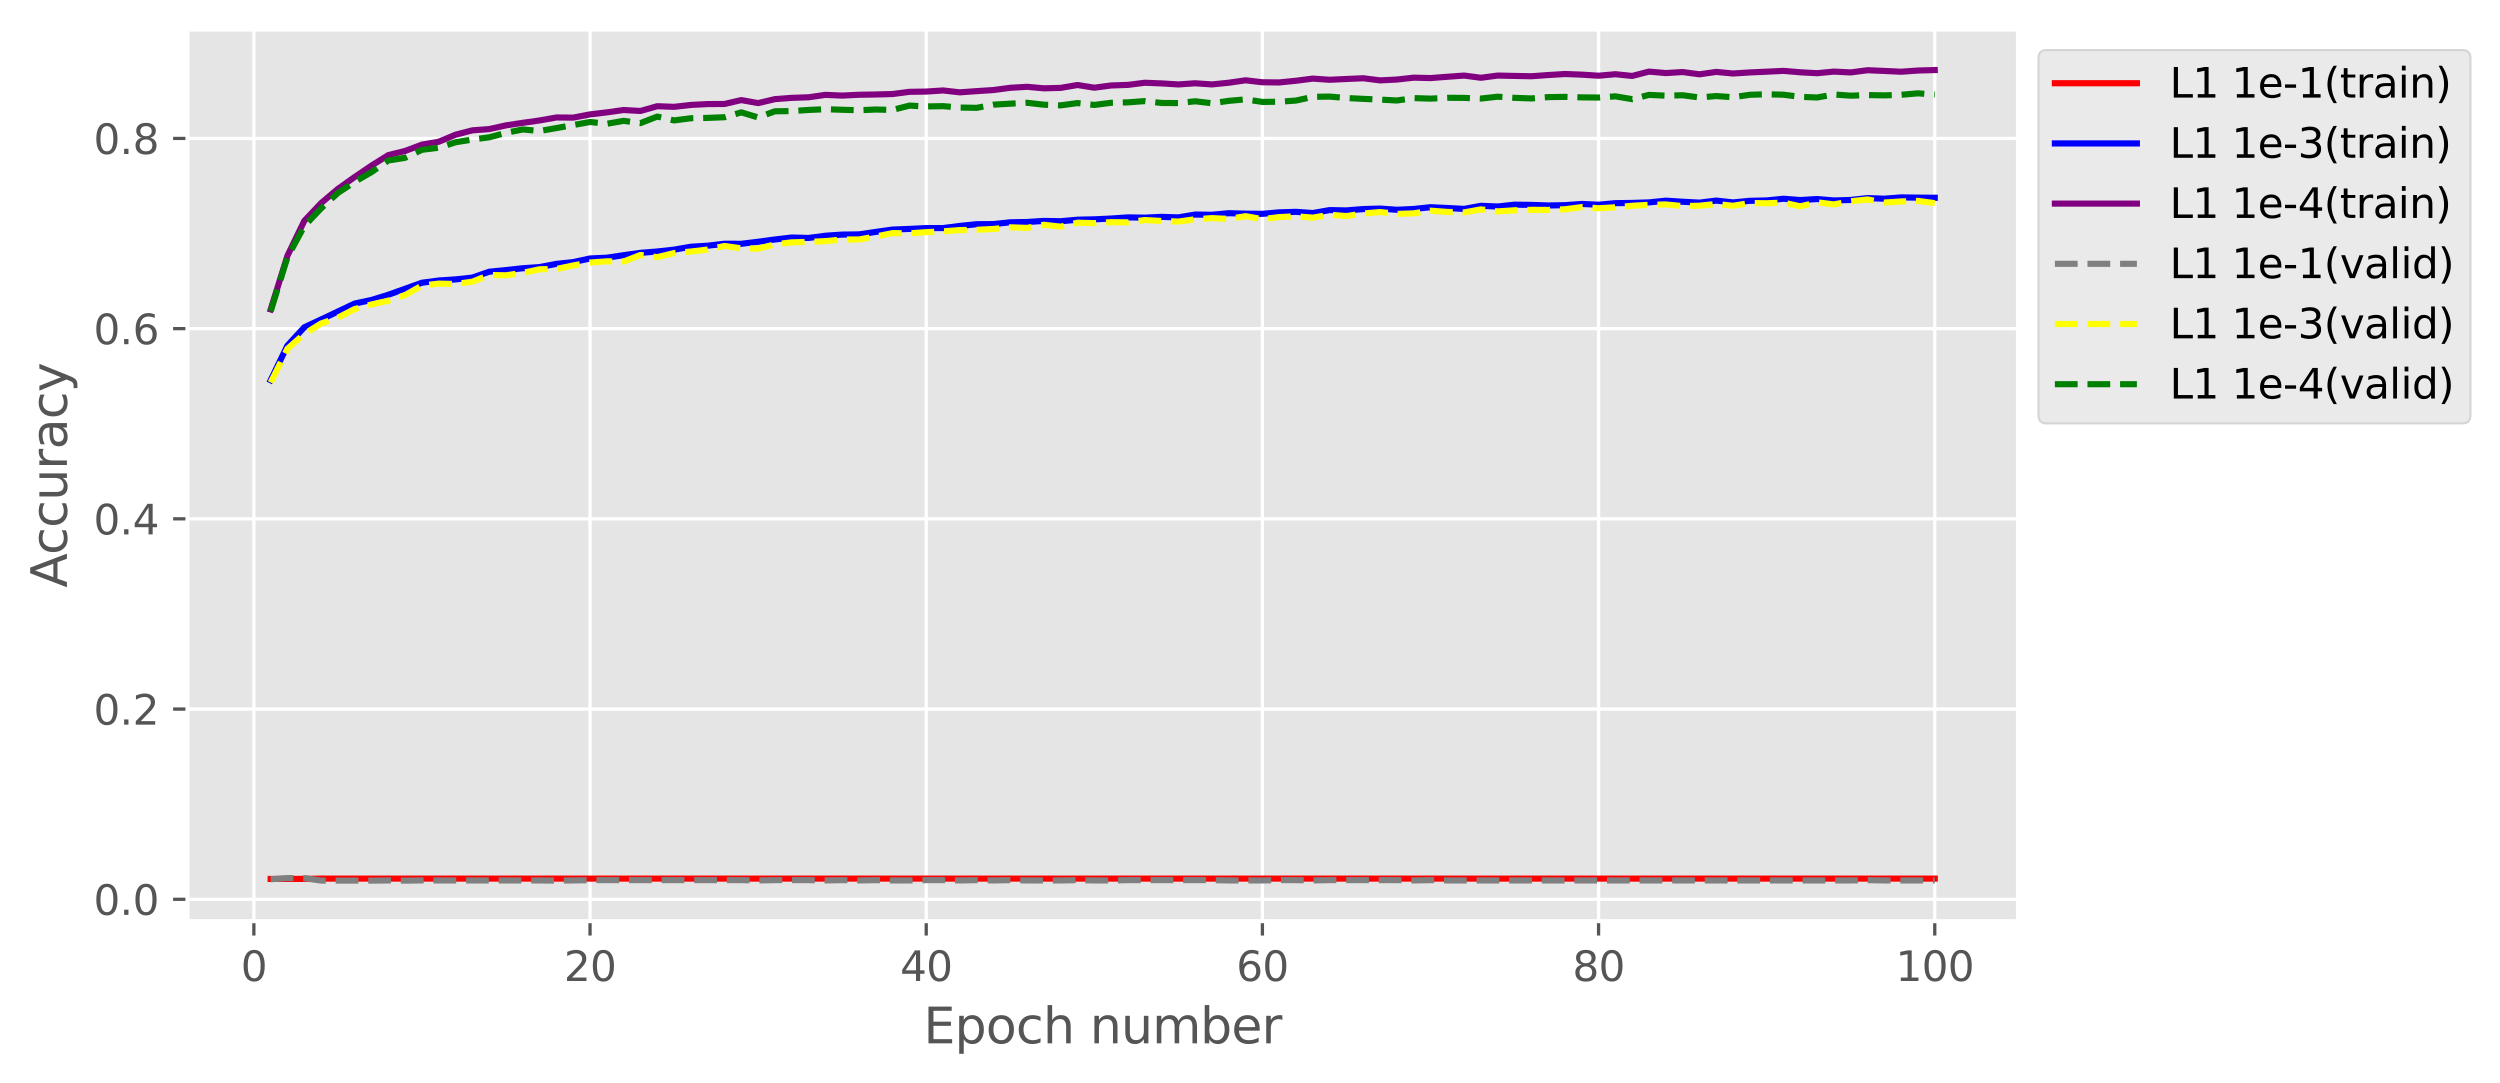 <?xml version="1.0" encoding="utf-8" standalone="no"?>
<!DOCTYPE svg PUBLIC "-//W3C//DTD SVG 1.1//EN"
  "http://www.w3.org/Graphics/SVG/1.1/DTD/svg11.dtd">
<svg height="264.132pt" version="1.1" viewBox="0 0 609.67 264.132" width="609.67pt" xmlns="http://www.w3.org/2000/svg" xmlns:xlink="http://www.w3.org/1999/xlink">
 <defs>
  <style type="text/css">*{stroke-linecap:butt;stroke-linejoin:round;}</style>
 </defs>
 <g id="figure_1">
  <g id="patch_1">
   <path d="M 0 264.132 
L 609.67 264.132 
L 609.67 0 
L 0 0 
z
" style="fill:#ffffff;"/>
  </g>
  <g id="axes_1">
   <g id="patch_2">
    <path d="M 45.717 224.64 
L 492.117 224.64 
L 492.117 7.2 
L 45.717 7.2 
z
" style="fill:#e5e5e5;"/>
   </g>
   <g id="matplotlib.axis_1">
    <g id="xtick_1">
     <g id="line2d_1">
      <path clip-path="url(#pbf5d4f4392)" d="M 61.909 224.64 
L 61.909 7.2 
" style="fill:none;stroke:#ffffff;stroke-linecap:square;stroke-width:0.8;"/>
     </g>
     <g id="line2d_2">
      <defs>
       <path d="M 0 0 
L 0 3.5 
" id="mb54b81a0ea" style="stroke:#555555;stroke-width:0.8;"/>
      </defs>
      <g>
       <use style="fill:#555555;stroke:#555555;stroke-width:0.8;" x="61.909" xlink:href="#mb54b81a0ea" y="224.64"/>
      </g>
     </g>
     <g id="text_1">
      <!-- 0 -->
      <g style="fill:#555555;" transform="translate(58.727 239.238)scale(0.1 -0.1)">
       <defs>
        <path d="M 2034 4250 
Q 1547 4250 1301 3770 
Q 1056 3291 1056 2328 
Q 1056 1369 1301 889 
Q 1547 409 2034 409 
Q 2525 409 2770 889 
Q 3016 1369 3016 2328 
Q 3016 3291 2770 3770 
Q 2525 4250 2034 4250 
z
M 2034 4750 
Q 2819 4750 3233 4129 
Q 3647 3509 3647 2328 
Q 3647 1150 3233 529 
Q 2819 -91 2034 -91 
Q 1250 -91 836 529 
Q 422 1150 422 2328 
Q 422 3509 836 4129 
Q 1250 4750 2034 4750 
z
" id="DejaVuSans-30" transform="scale(0.016)"/>
       </defs>
       <use xlink:href="#DejaVuSans-30"/>
      </g>
     </g>
    </g>
    <g id="xtick_2">
     <g id="line2d_3">
      <path clip-path="url(#pbf5d4f4392)" d="M 143.892 224.64 
L 143.892 7.2 
" style="fill:none;stroke:#ffffff;stroke-linecap:square;stroke-width:0.8;"/>
     </g>
     <g id="line2d_4">
      <g>
       <use style="fill:#555555;stroke:#555555;stroke-width:0.8;" x="143.892" xlink:href="#mb54b81a0ea" y="224.64"/>
      </g>
     </g>
     <g id="text_2">
      <!-- 20 -->
      <g style="fill:#555555;" transform="translate(137.53 239.238)scale(0.1 -0.1)">
       <defs>
        <path d="M 1228 531 
L 3431 531 
L 3431 0 
L 469 0 
L 469 531 
Q 828 903 1448 1529 
Q 2069 2156 2228 2338 
Q 2531 2678 2651 2914 
Q 2772 3150 2772 3378 
Q 2772 3750 2511 3984 
Q 2250 4219 1831 4219 
Q 1534 4219 1204 4116 
Q 875 4013 500 3803 
L 500 4441 
Q 881 4594 1212 4672 
Q 1544 4750 1819 4750 
Q 2544 4750 2975 4387 
Q 3406 4025 3406 3419 
Q 3406 3131 3298 2873 
Q 3191 2616 2906 2266 
Q 2828 2175 2409 1742 
Q 1991 1309 1228 531 
z
" id="DejaVuSans-32" transform="scale(0.016)"/>
       </defs>
       <use xlink:href="#DejaVuSans-32"/>
       <use x="63.623" xlink:href="#DejaVuSans-30"/>
      </g>
     </g>
    </g>
    <g id="xtick_3">
     <g id="line2d_5">
      <path clip-path="url(#pbf5d4f4392)" d="M 225.876 224.64 
L 225.876 7.2 
" style="fill:none;stroke:#ffffff;stroke-linecap:square;stroke-width:0.8;"/>
     </g>
     <g id="line2d_6">
      <g>
       <use style="fill:#555555;stroke:#555555;stroke-width:0.8;" x="225.876" xlink:href="#mb54b81a0ea" y="224.64"/>
      </g>
     </g>
     <g id="text_3">
      <!-- 40 -->
      <g style="fill:#555555;" transform="translate(219.513 239.238)scale(0.1 -0.1)">
       <defs>
        <path d="M 2419 4116 
L 825 1625 
L 2419 1625 
L 2419 4116 
z
M 2253 4666 
L 3047 4666 
L 3047 1625 
L 3713 1625 
L 3713 1100 
L 3047 1100 
L 3047 0 
L 2419 0 
L 2419 1100 
L 313 1100 
L 313 1709 
L 2253 4666 
z
" id="DejaVuSans-34" transform="scale(0.016)"/>
       </defs>
       <use xlink:href="#DejaVuSans-34"/>
       <use x="63.623" xlink:href="#DejaVuSans-30"/>
      </g>
     </g>
    </g>
    <g id="xtick_4">
     <g id="line2d_7">
      <path clip-path="url(#pbf5d4f4392)" d="M 307.859 224.64 
L 307.859 7.2 
" style="fill:none;stroke:#ffffff;stroke-linecap:square;stroke-width:0.8;"/>
     </g>
     <g id="line2d_8">
      <g>
       <use style="fill:#555555;stroke:#555555;stroke-width:0.8;" x="307.859" xlink:href="#mb54b81a0ea" y="224.64"/>
      </g>
     </g>
     <g id="text_4">
      <!-- 60 -->
      <g style="fill:#555555;" transform="translate(301.497 239.238)scale(0.1 -0.1)">
       <defs>
        <path d="M 2113 2584 
Q 1688 2584 1439 2293 
Q 1191 2003 1191 1497 
Q 1191 994 1439 701 
Q 1688 409 2113 409 
Q 2538 409 2786 701 
Q 3034 994 3034 1497 
Q 3034 2003 2786 2293 
Q 2538 2584 2113 2584 
z
M 3366 4563 
L 3366 3988 
Q 3128 4100 2886 4159 
Q 2644 4219 2406 4219 
Q 1781 4219 1451 3797 
Q 1122 3375 1075 2522 
Q 1259 2794 1537 2939 
Q 1816 3084 2150 3084 
Q 2853 3084 3261 2657 
Q 3669 2231 3669 1497 
Q 3669 778 3244 343 
Q 2819 -91 2113 -91 
Q 1303 -91 875 529 
Q 447 1150 447 2328 
Q 447 3434 972 4092 
Q 1497 4750 2381 4750 
Q 2619 4750 2861 4703 
Q 3103 4656 3366 4563 
z
" id="DejaVuSans-36" transform="scale(0.016)"/>
       </defs>
       <use xlink:href="#DejaVuSans-36"/>
       <use x="63.623" xlink:href="#DejaVuSans-30"/>
      </g>
     </g>
    </g>
    <g id="xtick_5">
     <g id="line2d_9">
      <path clip-path="url(#pbf5d4f4392)" d="M 389.842 224.64 
L 389.842 7.2 
" style="fill:none;stroke:#ffffff;stroke-linecap:square;stroke-width:0.8;"/>
     </g>
     <g id="line2d_10">
      <g>
       <use style="fill:#555555;stroke:#555555;stroke-width:0.8;" x="389.842" xlink:href="#mb54b81a0ea" y="224.64"/>
      </g>
     </g>
     <g id="text_5">
      <!-- 80 -->
      <g style="fill:#555555;" transform="translate(383.48 239.238)scale(0.1 -0.1)">
       <defs>
        <path d="M 2034 2216 
Q 1584 2216 1326 1975 
Q 1069 1734 1069 1313 
Q 1069 891 1326 650 
Q 1584 409 2034 409 
Q 2484 409 2743 651 
Q 3003 894 3003 1313 
Q 3003 1734 2745 1975 
Q 2488 2216 2034 2216 
z
M 1403 2484 
Q 997 2584 770 2862 
Q 544 3141 544 3541 
Q 544 4100 942 4425 
Q 1341 4750 2034 4750 
Q 2731 4750 3128 4425 
Q 3525 4100 3525 3541 
Q 3525 3141 3298 2862 
Q 3072 2584 2669 2484 
Q 3125 2378 3379 2068 
Q 3634 1759 3634 1313 
Q 3634 634 3220 271 
Q 2806 -91 2034 -91 
Q 1263 -91 848 271 
Q 434 634 434 1313 
Q 434 1759 690 2068 
Q 947 2378 1403 2484 
z
M 1172 3481 
Q 1172 3119 1398 2916 
Q 1625 2713 2034 2713 
Q 2441 2713 2670 2916 
Q 2900 3119 2900 3481 
Q 2900 3844 2670 4047 
Q 2441 4250 2034 4250 
Q 1625 4250 1398 4047 
Q 1172 3844 1172 3481 
z
" id="DejaVuSans-38" transform="scale(0.016)"/>
       </defs>
       <use xlink:href="#DejaVuSans-38"/>
       <use x="63.623" xlink:href="#DejaVuSans-30"/>
      </g>
     </g>
    </g>
    <g id="xtick_6">
     <g id="line2d_11">
      <path clip-path="url(#pbf5d4f4392)" d="M 471.826 224.64 
L 471.826 7.2 
" style="fill:none;stroke:#ffffff;stroke-linecap:square;stroke-width:0.8;"/>
     </g>
     <g id="line2d_12">
      <g>
       <use style="fill:#555555;stroke:#555555;stroke-width:0.8;" x="471.826" xlink:href="#mb54b81a0ea" y="224.64"/>
      </g>
     </g>
     <g id="text_6">
      <!-- 100 -->
      <g style="fill:#555555;" transform="translate(462.282 239.238)scale(0.1 -0.1)">
       <defs>
        <path d="M 794 531 
L 1825 531 
L 1825 4091 
L 703 3866 
L 703 4441 
L 1819 4666 
L 2450 4666 
L 2450 531 
L 3481 531 
L 3481 0 
L 794 0 
L 794 531 
z
" id="DejaVuSans-31" transform="scale(0.016)"/>
       </defs>
       <use xlink:href="#DejaVuSans-31"/>
       <use x="63.623" xlink:href="#DejaVuSans-30"/>
       <use x="127.246" xlink:href="#DejaVuSans-30"/>
      </g>
     </g>
    </g>
    <g id="text_7">
     <!-- Epoch number -->
     <g style="fill:#555555;" transform="translate(225.22 254.436)scale(0.12 -0.12)">
      <defs>
       <path d="M 628 4666 
L 3578 4666 
L 3578 4134 
L 1259 4134 
L 1259 2753 
L 3481 2753 
L 3481 2222 
L 1259 2222 
L 1259 531 
L 3634 531 
L 3634 0 
L 628 0 
L 628 4666 
z
" id="DejaVuSans-45" transform="scale(0.016)"/>
       <path d="M 1159 525 
L 1159 -1331 
L 581 -1331 
L 581 3500 
L 1159 3500 
L 1159 2969 
Q 1341 3281 1617 3432 
Q 1894 3584 2278 3584 
Q 2916 3584 3314 3078 
Q 3713 2572 3713 1747 
Q 3713 922 3314 415 
Q 2916 -91 2278 -91 
Q 1894 -91 1617 61 
Q 1341 213 1159 525 
z
M 3116 1747 
Q 3116 2381 2855 2742 
Q 2594 3103 2138 3103 
Q 1681 3103 1420 2742 
Q 1159 2381 1159 1747 
Q 1159 1113 1420 752 
Q 1681 391 2138 391 
Q 2594 391 2855 752 
Q 3116 1113 3116 1747 
z
" id="DejaVuSans-70" transform="scale(0.016)"/>
       <path d="M 1959 3097 
Q 1497 3097 1228 2736 
Q 959 2375 959 1747 
Q 959 1119 1226 758 
Q 1494 397 1959 397 
Q 2419 397 2687 759 
Q 2956 1122 2956 1747 
Q 2956 2369 2687 2733 
Q 2419 3097 1959 3097 
z
M 1959 3584 
Q 2709 3584 3137 3096 
Q 3566 2609 3566 1747 
Q 3566 888 3137 398 
Q 2709 -91 1959 -91 
Q 1206 -91 779 398 
Q 353 888 353 1747 
Q 353 2609 779 3096 
Q 1206 3584 1959 3584 
z
" id="DejaVuSans-6f" transform="scale(0.016)"/>
       <path d="M 3122 3366 
L 3122 2828 
Q 2878 2963 2633 3030 
Q 2388 3097 2138 3097 
Q 1578 3097 1268 2742 
Q 959 2388 959 1747 
Q 959 1106 1268 751 
Q 1578 397 2138 397 
Q 2388 397 2633 464 
Q 2878 531 3122 666 
L 3122 134 
Q 2881 22 2623 -34 
Q 2366 -91 2075 -91 
Q 1284 -91 818 406 
Q 353 903 353 1747 
Q 353 2603 823 3093 
Q 1294 3584 2113 3584 
Q 2378 3584 2631 3529 
Q 2884 3475 3122 3366 
z
" id="DejaVuSans-63" transform="scale(0.016)"/>
       <path d="M 3513 2113 
L 3513 0 
L 2938 0 
L 2938 2094 
Q 2938 2591 2744 2837 
Q 2550 3084 2163 3084 
Q 1697 3084 1428 2787 
Q 1159 2491 1159 1978 
L 1159 0 
L 581 0 
L 581 4863 
L 1159 4863 
L 1159 2956 
Q 1366 3272 1645 3428 
Q 1925 3584 2291 3584 
Q 2894 3584 3203 3211 
Q 3513 2838 3513 2113 
z
" id="DejaVuSans-68" transform="scale(0.016)"/>
       <path id="DejaVuSans-20" transform="scale(0.016)"/>
       <path d="M 3513 2113 
L 3513 0 
L 2938 0 
L 2938 2094 
Q 2938 2591 2744 2837 
Q 2550 3084 2163 3084 
Q 1697 3084 1428 2787 
Q 1159 2491 1159 1978 
L 1159 0 
L 581 0 
L 581 3500 
L 1159 3500 
L 1159 2956 
Q 1366 3272 1645 3428 
Q 1925 3584 2291 3584 
Q 2894 3584 3203 3211 
Q 3513 2838 3513 2113 
z
" id="DejaVuSans-6e" transform="scale(0.016)"/>
       <path d="M 544 1381 
L 544 3500 
L 1119 3500 
L 1119 1403 
Q 1119 906 1312 657 
Q 1506 409 1894 409 
Q 2359 409 2629 706 
Q 2900 1003 2900 1516 
L 2900 3500 
L 3475 3500 
L 3475 0 
L 2900 0 
L 2900 538 
Q 2691 219 2414 64 
Q 2138 -91 1772 -91 
Q 1169 -91 856 284 
Q 544 659 544 1381 
z
M 1991 3584 
L 1991 3584 
z
" id="DejaVuSans-75" transform="scale(0.016)"/>
       <path d="M 3328 2828 
Q 3544 3216 3844 3400 
Q 4144 3584 4550 3584 
Q 5097 3584 5394 3201 
Q 5691 2819 5691 2113 
L 5691 0 
L 5113 0 
L 5113 2094 
Q 5113 2597 4934 2840 
Q 4756 3084 4391 3084 
Q 3944 3084 3684 2787 
Q 3425 2491 3425 1978 
L 3425 0 
L 2847 0 
L 2847 2094 
Q 2847 2600 2669 2842 
Q 2491 3084 2119 3084 
Q 1678 3084 1418 2786 
Q 1159 2488 1159 1978 
L 1159 0 
L 581 0 
L 581 3500 
L 1159 3500 
L 1159 2956 
Q 1356 3278 1631 3431 
Q 1906 3584 2284 3584 
Q 2666 3584 2933 3390 
Q 3200 3197 3328 2828 
z
" id="DejaVuSans-6d" transform="scale(0.016)"/>
       <path d="M 3116 1747 
Q 3116 2381 2855 2742 
Q 2594 3103 2138 3103 
Q 1681 3103 1420 2742 
Q 1159 2381 1159 1747 
Q 1159 1113 1420 752 
Q 1681 391 2138 391 
Q 2594 391 2855 752 
Q 3116 1113 3116 1747 
z
M 1159 2969 
Q 1341 3281 1617 3432 
Q 1894 3584 2278 3584 
Q 2916 3584 3314 3078 
Q 3713 2572 3713 1747 
Q 3713 922 3314 415 
Q 2916 -91 2278 -91 
Q 1894 -91 1617 61 
Q 1341 213 1159 525 
L 1159 0 
L 581 0 
L 581 4863 
L 1159 4863 
L 1159 2969 
z
" id="DejaVuSans-62" transform="scale(0.016)"/>
       <path d="M 3597 1894 
L 3597 1613 
L 953 1613 
Q 991 1019 1311 708 
Q 1631 397 2203 397 
Q 2534 397 2845 478 
Q 3156 559 3463 722 
L 3463 178 
Q 3153 47 2828 -22 
Q 2503 -91 2169 -91 
Q 1331 -91 842 396 
Q 353 884 353 1716 
Q 353 2575 817 3079 
Q 1281 3584 2069 3584 
Q 2775 3584 3186 3129 
Q 3597 2675 3597 1894 
z
M 3022 2063 
Q 3016 2534 2758 2815 
Q 2500 3097 2075 3097 
Q 1594 3097 1305 2825 
Q 1016 2553 972 2059 
L 3022 2063 
z
" id="DejaVuSans-65" transform="scale(0.016)"/>
       <path d="M 2631 2963 
Q 2534 3019 2420 3045 
Q 2306 3072 2169 3072 
Q 1681 3072 1420 2755 
Q 1159 2438 1159 1844 
L 1159 0 
L 581 0 
L 581 3500 
L 1159 3500 
L 1159 2956 
Q 1341 3275 1631 3429 
Q 1922 3584 2338 3584 
Q 2397 3584 2469 3576 
Q 2541 3569 2628 3553 
L 2631 2963 
z
" id="DejaVuSans-72" transform="scale(0.016)"/>
      </defs>
      <use xlink:href="#DejaVuSans-45"/>
      <use x="63.184" xlink:href="#DejaVuSans-70"/>
      <use x="126.66" xlink:href="#DejaVuSans-6f"/>
      <use x="187.842" xlink:href="#DejaVuSans-63"/>
      <use x="242.822" xlink:href="#DejaVuSans-68"/>
      <use x="306.201" xlink:href="#DejaVuSans-20"/>
      <use x="337.988" xlink:href="#DejaVuSans-6e"/>
      <use x="401.367" xlink:href="#DejaVuSans-75"/>
      <use x="464.746" xlink:href="#DejaVuSans-6d"/>
      <use x="562.158" xlink:href="#DejaVuSans-62"/>
      <use x="625.635" xlink:href="#DejaVuSans-65"/>
      <use x="687.158" xlink:href="#DejaVuSans-72"/>
     </g>
    </g>
   </g>
   <g id="matplotlib.axis_2">
    <g id="ytick_1">
     <g id="line2d_13">
      <path clip-path="url(#pbf5d4f4392)" d="M 45.717 219.307 
L 492.117 219.307 
" style="fill:none;stroke:#ffffff;stroke-linecap:square;stroke-width:0.8;"/>
     </g>
     <g id="line2d_14">
      <defs>
       <path d="M 0 0 
L -3.5 0 
" id="m35009e403c" style="stroke:#555555;stroke-width:0.8;"/>
      </defs>
      <g>
       <use style="fill:#555555;stroke:#555555;stroke-width:0.8;" x="45.717" xlink:href="#m35009e403c" y="219.307"/>
      </g>
     </g>
     <g id="text_8">
      <!-- 0.0 -->
      <g style="fill:#555555;" transform="translate(22.814 223.106)scale(0.1 -0.1)">
       <defs>
        <path d="M 684 794 
L 1344 794 
L 1344 0 
L 684 0 
L 684 794 
z
" id="DejaVuSans-2e" transform="scale(0.016)"/>
       </defs>
       <use xlink:href="#DejaVuSans-30"/>
       <use x="63.623" xlink:href="#DejaVuSans-2e"/>
       <use x="95.41" xlink:href="#DejaVuSans-30"/>
      </g>
     </g>
    </g>
    <g id="ytick_2">
     <g id="line2d_15">
      <path clip-path="url(#pbf5d4f4392)" d="M 45.717 172.919 
L 492.117 172.919 
" style="fill:none;stroke:#ffffff;stroke-linecap:square;stroke-width:0.8;"/>
     </g>
     <g id="line2d_16">
      <g>
       <use style="fill:#555555;stroke:#555555;stroke-width:0.8;" x="45.717" xlink:href="#m35009e403c" y="172.919"/>
      </g>
     </g>
     <g id="text_9">
      <!-- 0.2 -->
      <g style="fill:#555555;" transform="translate(22.814 176.718)scale(0.1 -0.1)">
       <use xlink:href="#DejaVuSans-30"/>
       <use x="63.623" xlink:href="#DejaVuSans-2e"/>
       <use x="95.41" xlink:href="#DejaVuSans-32"/>
      </g>
     </g>
    </g>
    <g id="ytick_3">
     <g id="line2d_17">
      <path clip-path="url(#pbf5d4f4392)" d="M 45.717 126.531 
L 492.117 126.531 
" style="fill:none;stroke:#ffffff;stroke-linecap:square;stroke-width:0.8;"/>
     </g>
     <g id="line2d_18">
      <g>
       <use style="fill:#555555;stroke:#555555;stroke-width:0.8;" x="45.717" xlink:href="#m35009e403c" y="126.531"/>
      </g>
     </g>
     <g id="text_10">
      <!-- 0.4 -->
      <g style="fill:#555555;" transform="translate(22.814 130.33)scale(0.1 -0.1)">
       <use xlink:href="#DejaVuSans-30"/>
       <use x="63.623" xlink:href="#DejaVuSans-2e"/>
       <use x="95.41" xlink:href="#DejaVuSans-34"/>
      </g>
     </g>
    </g>
    <g id="ytick_4">
     <g id="line2d_19">
      <path clip-path="url(#pbf5d4f4392)" d="M 45.717 80.143 
L 492.117 80.143 
" style="fill:none;stroke:#ffffff;stroke-linecap:square;stroke-width:0.8;"/>
     </g>
     <g id="line2d_20">
      <g>
       <use style="fill:#555555;stroke:#555555;stroke-width:0.8;" x="45.717" xlink:href="#m35009e403c" y="80.143"/>
      </g>
     </g>
     <g id="text_11">
      <!-- 0.6 -->
      <g style="fill:#555555;" transform="translate(22.814 83.943)scale(0.1 -0.1)">
       <use xlink:href="#DejaVuSans-30"/>
       <use x="63.623" xlink:href="#DejaVuSans-2e"/>
       <use x="95.41" xlink:href="#DejaVuSans-36"/>
      </g>
     </g>
    </g>
    <g id="ytick_5">
     <g id="line2d_21">
      <path clip-path="url(#pbf5d4f4392)" d="M 45.717 33.755 
L 492.117 33.755 
" style="fill:none;stroke:#ffffff;stroke-linecap:square;stroke-width:0.8;"/>
     </g>
     <g id="line2d_22">
      <g>
       <use style="fill:#555555;stroke:#555555;stroke-width:0.8;" x="45.717" xlink:href="#m35009e403c" y="33.755"/>
      </g>
     </g>
     <g id="text_12">
      <!-- 0.8 -->
      <g style="fill:#555555;" transform="translate(22.814 37.555)scale(0.1 -0.1)">
       <use xlink:href="#DejaVuSans-30"/>
       <use x="63.623" xlink:href="#DejaVuSans-2e"/>
       <use x="95.41" xlink:href="#DejaVuSans-38"/>
      </g>
     </g>
    </g>
    <g id="text_13">
     <!-- Accuracy -->
     <g style="fill:#555555;" transform="translate(16.318 143.314)rotate(-90)scale(0.12 -0.12)">
      <defs>
       <path d="M 2188 4044 
L 1331 1722 
L 3047 1722 
L 2188 4044 
z
M 1831 4666 
L 2547 4666 
L 4325 0 
L 3669 0 
L 3244 1197 
L 1141 1197 
L 716 0 
L 50 0 
L 1831 4666 
z
" id="DejaVuSans-41" transform="scale(0.016)"/>
       <path d="M 2194 1759 
Q 1497 1759 1228 1600 
Q 959 1441 959 1056 
Q 959 750 1161 570 
Q 1363 391 1709 391 
Q 2188 391 2477 730 
Q 2766 1069 2766 1631 
L 2766 1759 
L 2194 1759 
z
M 3341 1997 
L 3341 0 
L 2766 0 
L 2766 531 
Q 2569 213 2275 61 
Q 1981 -91 1556 -91 
Q 1019 -91 701 211 
Q 384 513 384 1019 
Q 384 1609 779 1909 
Q 1175 2209 1959 2209 
L 2766 2209 
L 2766 2266 
Q 2766 2663 2505 2880 
Q 2244 3097 1772 3097 
Q 1472 3097 1187 3025 
Q 903 2953 641 2809 
L 641 3341 
Q 956 3463 1253 3523 
Q 1550 3584 1831 3584 
Q 2591 3584 2966 3190 
Q 3341 2797 3341 1997 
z
" id="DejaVuSans-61" transform="scale(0.016)"/>
       <path d="M 2059 -325 
Q 1816 -950 1584 -1140 
Q 1353 -1331 966 -1331 
L 506 -1331 
L 506 -850 
L 844 -850 
Q 1081 -850 1212 -737 
Q 1344 -625 1503 -206 
L 1606 56 
L 191 3500 
L 800 3500 
L 1894 763 
L 2988 3500 
L 3597 3500 
L 2059 -325 
z
" id="DejaVuSans-79" transform="scale(0.016)"/>
      </defs>
      <use xlink:href="#DejaVuSans-41"/>
      <use x="66.658" xlink:href="#DejaVuSans-63"/>
      <use x="121.639" xlink:href="#DejaVuSans-63"/>
      <use x="176.619" xlink:href="#DejaVuSans-75"/>
      <use x="239.998" xlink:href="#DejaVuSans-72"/>
      <use x="281.111" xlink:href="#DejaVuSans-61"/>
      <use x="342.391" xlink:href="#DejaVuSans-63"/>
      <use x="397.371" xlink:href="#DejaVuSans-79"/>
     </g>
    </g>
   </g>
   <g id="line2d_23">
    <path clip-path="url(#pbf5d4f4392)" d="M 66.008 214.346 
L 70.107 214.334 
L 74.206 214.334 
L 78.305 214.267 
L 82.404 214.267 
L 86.504 214.267 
L 90.603 214.267 
L 94.702 214.262 
L 98.801 214.267 
L 102.9 214.262 
L 107 214.262 
L 111.099 214.262 
L 115.198 214.262 
L 119.297 214.262 
L 123.396 214.262 
L 127.495 214.262 
L 131.595 214.262 
L 135.694 214.267 
L 139.793 214.262 
L 143.892 214.265 
L 147.991 214.265 
L 152.09 214.265 
L 156.19 214.265 
L 160.289 214.265 
L 164.388 214.265 
L 168.487 214.265 
L 172.586 214.265 
L 176.685 214.265 
L 180.785 214.265 
L 184.884 214.262 
L 188.983 214.265 
L 193.082 214.265 
L 197.181 214.265 
L 201.281 214.262 
L 205.38 214.265 
L 209.479 214.262 
L 213.578 214.265 
L 217.677 214.262 
L 221.776 214.262 
L 225.876 214.265 
L 229.975 214.265 
L 234.074 214.262 
L 238.173 214.265 
L 242.272 214.262 
L 246.371 214.265 
L 250.471 214.262 
L 254.57 214.262 
L 258.669 214.262 
L 262.768 214.265 
L 266.867 214.262 
L 270.966 214.262 
L 275.066 214.265 
L 279.165 214.265 
L 283.264 214.265 
L 287.363 214.265 
L 291.462 214.265 
L 295.562 214.265 
L 299.661 214.262 
L 303.76 214.262 
L 307.859 214.262 
L 311.958 214.265 
L 316.057 214.265 
L 320.157 214.262 
L 324.256 214.265 
L 328.355 214.265 
L 332.454 214.265 
L 336.553 214.265 
L 340.652 214.265 
L 344.752 214.262 
L 348.851 214.265 
L 352.95 214.262 
L 357.049 214.262 
L 361.148 214.262 
L 365.247 214.262 
L 369.347 214.262 
L 373.446 214.262 
L 377.545 214.262 
L 381.644 214.262 
L 385.743 214.262 
L 389.842 214.262 
L 393.942 214.262 
L 398.041 214.262 
L 402.14 214.262 
L 406.239 214.262 
L 410.338 214.262 
L 414.438 214.262 
L 418.537 214.262 
L 422.636 214.262 
L 426.735 214.262 
L 430.834 214.262 
L 434.933 214.262 
L 439.033 214.262 
L 443.132 214.262 
L 447.231 214.262 
L 451.33 214.262 
L 455.429 214.265 
L 459.528 214.262 
L 463.628 214.262 
L 467.727 214.262 
L 471.826 214.262 
" style="fill:none;stroke:#ff0000;stroke-linecap:square;stroke-width:1.5;"/>
   </g>
   <g id="line2d_24">
    <path clip-path="url(#pbf5d4f4392)" d="M 66.008 92.728 
L 70.107 84.258 
L 74.206 79.816 
L 78.305 77.912 
L 82.404 75.968 
L 86.504 74.022 
L 90.603 73.148 
L 94.702 71.879 
L 98.801 70.418 
L 102.9 68.945 
L 107 68.405 
L 111.099 68.134 
L 115.198 67.688 
L 119.297 66.266 
L 123.396 65.865 
L 127.495 65.415 
L 131.595 65.13 
L 135.694 64.351 
L 139.793 63.917 
L 143.892 63.031 
L 147.991 62.843 
L 152.09 62.235 
L 156.19 61.66 
L 160.289 61.331 
L 164.388 60.878 
L 168.487 60.171 
L 172.586 59.914 
L 176.685 59.44 
L 180.785 59.452 
L 184.884 58.96 
L 188.983 58.401 
L 193.082 57.924 
L 197.181 58.03 
L 201.281 57.49 
L 205.38 57.207 
L 209.479 57.163 
L 213.578 56.553 
L 217.677 55.982 
L 221.776 55.824 
L 225.876 55.62 
L 229.975 55.62 
L 234.074 55.094 
L 238.173 54.674 
L 242.272 54.646 
L 246.371 54.21 
L 250.471 54.138 
L 254.57 53.872 
L 258.669 53.95 
L 262.768 53.577 
L 266.867 53.489 
L 270.966 53.294 
L 275.066 53.013 
L 279.165 53.078 
L 283.264 52.888 
L 287.363 53.016 
L 291.462 52.318 
L 295.562 52.378 
L 299.661 51.988 
L 303.76 52.107 
L 307.859 52.148 
L 311.958 51.782 
L 316.057 51.661 
L 320.157 51.951 
L 324.256 51.237 
L 328.355 51.313 
L 332.454 50.982 
L 336.553 50.863 
L 340.652 51.158 
L 344.752 50.961 
L 348.851 50.532 
L 352.95 50.726 
L 357.049 50.947 
L 361.148 50.191 
L 365.247 50.36 
L 369.347 49.912 
L 373.446 49.966 
L 377.545 50.11 
L 381.644 50.035 
L 385.743 49.736 
L 389.842 49.929 
L 393.942 49.544 
L 398.041 49.486 
L 402.14 49.358 
L 406.239 48.938 
L 410.338 49.198 
L 414.438 49.418 
L 418.537 48.917 
L 422.636 49.363 
L 426.735 48.973 
L 430.834 48.88 
L 434.933 48.47 
L 439.033 48.787 
L 443.132 48.537 
L 447.231 48.887 
L 451.33 48.764 
L 455.429 48.307 
L 459.528 48.46 
L 463.628 48.138 
L 467.727 48.194 
L 471.826 48.226 
" style="fill:none;stroke:#0000ff;stroke-linecap:square;stroke-width:1.5;"/>
   </g>
   <g id="line2d_25">
    <path clip-path="url(#pbf5d4f4392)" d="M 66.008 75.458 
L 70.107 62.337 
L 74.206 53.865 
L 78.305 49.534 
L 82.404 46.062 
L 86.504 43.156 
L 90.603 40.38 
L 94.702 37.821 
L 98.801 36.81 
L 102.9 35.268 
L 107 34.567 
L 111.099 32.849 
L 115.198 31.786 
L 119.297 31.482 
L 123.396 30.576 
L 127.495 29.952 
L 131.595 29.374 
L 135.694 28.648 
L 139.793 28.683 
L 143.892 27.892 
L 147.991 27.405 
L 152.09 26.827 
L 156.19 27.059 
L 160.289 25.902 
L 164.388 26.053 
L 168.487 25.589 
L 172.586 25.38 
L 176.685 25.355 
L 180.785 24.406 
L 184.884 25.146 
L 188.983 24.176 
L 193.082 23.868 
L 197.181 23.724 
L 201.281 23.135 
L 205.38 23.309 
L 209.479 23.109 
L 213.578 23.044 
L 217.677 22.931 
L 221.776 22.393 
L 225.876 22.332 
L 229.975 22.059 
L 234.074 22.52 
L 238.173 22.223 
L 242.272 21.959 
L 246.371 21.409 
L 250.471 21.17 
L 254.57 21.539 
L 258.669 21.43 
L 262.768 20.73 
L 266.867 21.384 
L 270.966 20.846 
L 275.066 20.702 
L 279.165 20.182 
L 283.264 20.34 
L 287.363 20.593 
L 291.462 20.31 
L 295.562 20.591 
L 299.661 20.173 
L 303.76 19.586 
L 307.859 20.059 
L 311.958 20.106 
L 316.057 19.695 
L 320.157 19.169 
L 324.256 19.454 
L 328.355 19.262 
L 332.454 19.085 
L 336.553 19.602 
L 340.652 19.398 
L 344.752 18.941 
L 348.851 19.039 
L 352.95 18.721 
L 357.049 18.429 
L 361.148 18.965 
L 365.247 18.429 
L 369.347 18.515 
L 373.446 18.596 
L 377.545 18.301 
L 381.644 18.049 
L 385.743 18.202 
L 389.842 18.466 
L 393.942 18.1 
L 398.041 18.522 
L 402.14 17.462 
L 406.239 17.819 
L 410.338 17.568 
L 414.438 18.12 
L 418.537 17.538 
L 422.636 17.923 
L 426.735 17.663 
L 430.834 17.483 
L 434.933 17.283 
L 439.033 17.629 
L 443.132 17.851 
L 447.231 17.459 
L 451.33 17.661 
L 455.429 17.128 
L 459.528 17.302 
L 463.628 17.492 
L 467.727 17.2 
L 471.826 17.084 
" style="fill:none;stroke:#800080;stroke-linecap:square;stroke-width:1.5;"/>
   </g>
   <g id="line2d_26">
    <path clip-path="url(#pbf5d4f4392)" d="M 66.008 214.419 
L 70.107 214.14 
L 74.206 214.14 
L 78.305 214.756 
L 82.404 214.756 
L 86.504 214.756 
L 90.603 214.756 
L 94.702 214.712 
L 98.801 214.756 
L 102.9 214.712 
L 107 214.712 
L 111.099 214.712 
L 115.198 214.712 
L 119.297 214.712 
L 123.396 214.712 
L 127.495 214.712 
L 131.595 214.712 
L 135.694 214.756 
L 139.793 214.712 
L 143.892 214.639 
L 147.991 214.639 
L 152.09 214.639 
L 156.19 214.639 
L 160.289 214.639 
L 164.388 214.639 
L 168.487 214.639 
L 172.586 214.639 
L 176.685 214.639 
L 180.785 214.639 
L 184.884 214.712 
L 188.983 214.639 
L 193.082 214.639 
L 197.181 214.639 
L 201.281 214.712 
L 205.38 214.639 
L 209.479 214.712 
L 213.578 214.639 
L 217.677 214.712 
L 221.776 214.712 
L 225.876 214.639 
L 229.975 214.639 
L 234.074 214.712 
L 238.173 214.639 
L 242.272 214.712 
L 246.371 214.639 
L 250.471 214.712 
L 254.57 214.712 
L 258.669 214.712 
L 262.768 214.639 
L 266.867 214.712 
L 270.966 214.712 
L 275.066 214.639 
L 279.165 214.639 
L 283.264 214.639 
L 287.363 214.639 
L 291.462 214.639 
L 295.562 214.639 
L 299.661 214.712 
L 303.76 214.712 
L 307.859 214.712 
L 311.958 214.639 
L 316.057 214.639 
L 320.157 214.712 
L 324.256 214.639 
L 328.355 214.639 
L 332.454 214.639 
L 336.553 214.639 
L 340.652 214.639 
L 344.752 214.712 
L 348.851 214.639 
L 352.95 214.712 
L 357.049 214.712 
L 361.148 214.712 
L 365.247 214.712 
L 369.347 214.712 
L 373.446 214.712 
L 377.545 214.712 
L 381.644 214.712 
L 385.743 214.712 
L 389.842 214.712 
L 393.942 214.712 
L 398.041 214.712 
L 402.14 214.712 
L 406.239 214.712 
L 410.338 214.712 
L 414.438 214.712 
L 418.537 214.712 
L 422.636 214.712 
L 426.735 214.712 
L 430.834 214.712 
L 434.933 214.712 
L 439.033 214.712 
L 443.132 214.712 
L 447.231 214.712 
L 451.33 214.712 
L 455.429 214.639 
L 459.528 214.712 
L 463.628 214.712 
L 467.727 214.712 
L 471.826 214.712 
" style="fill:none;stroke:#808080;stroke-dasharray:5.55,2.4;stroke-dashoffset:0;stroke-width:1.5;"/>
   </g>
   <g id="line2d_27">
    <path clip-path="url(#pbf5d4f4392)" d="M 66.008 93.282 
L 70.107 85.032 
L 74.206 81.435 
L 78.305 78.881 
L 82.404 77.457 
L 86.504 75.358 
L 90.603 74.242 
L 94.702 73.317 
L 98.801 71.952 
L 102.9 69.633 
L 107 69.163 
L 111.099 69.251 
L 115.198 68.693 
L 119.297 67.064 
L 123.396 67.137 
L 127.495 66.535 
L 131.595 65.669 
L 135.694 65.596 
L 139.793 64.73 
L 143.892 64.025 
L 147.991 63.731 
L 152.09 63.775 
L 156.19 62.175 
L 160.289 62.704 
L 164.388 61.72 
L 168.487 61.339 
L 172.586 60.854 
L 176.685 59.988 
L 180.785 60.561 
L 184.884 60.634 
L 188.983 59.592 
L 193.082 59.093 
L 197.181 58.99 
L 201.281 58.799 
L 205.38 58.403 
L 209.479 58.403 
L 213.578 57.669 
L 217.677 56.847 
L 221.776 56.905 
L 225.876 56.612 
L 229.975 56.421 
L 234.074 56.113 
L 238.173 56.039 
L 242.272 55.834 
L 246.371 55.437 
L 250.471 55.57 
L 254.57 54.821 
L 258.669 55.276 
L 262.768 54.307 
L 266.867 54.424 
L 270.966 54.175 
L 275.066 54.219 
L 279.165 53.661 
L 283.264 53.881 
L 287.363 54.028 
L 291.462 53.47 
L 295.562 53.191 
L 299.661 53.382 
L 303.76 52.722 
L 307.859 53.441 
L 311.958 52.942 
L 316.057 52.736 
L 320.157 53.074 
L 324.256 52.369 
L 328.355 52.692 
L 332.454 52.061 
L 336.553 51.709 
L 340.652 52.164 
L 344.752 52.032 
L 348.851 51.371 
L 352.95 51.679 
L 357.049 51.797 
L 361.148 51.063 
L 365.247 51.547 
L 369.347 51.283 
L 373.446 51.166 
L 377.545 51.195 
L 381.644 51.033 
L 385.743 50.505 
L 389.842 50.784 
L 393.942 50.549 
L 398.041 50.182 
L 402.14 49.947 
L 406.239 49.859 
L 410.338 50.255 
L 414.438 50.167 
L 418.537 49.742 
L 422.636 50.182 
L 426.735 49.507 
L 430.834 49.566 
L 434.933 49.404 
L 439.033 50.329 
L 443.132 49.331 
L 447.231 49.844 
L 451.33 49.081 
L 455.429 48.641 
L 459.528 49.389 
L 463.628 49.125 
L 467.727 48.993 
L 471.826 49.536 
" style="fill:none;stroke:#ffff00;stroke-dasharray:5.55,2.4;stroke-dashoffset:0;stroke-width:1.5;"/>
   </g>
   <g id="line2d_28">
    <path clip-path="url(#pbf5d4f4392)" d="M 66.008 75.916 
L 70.107 62.704 
L 74.206 55.129 
L 78.305 50.813 
L 82.404 47.055 
L 86.504 44.34 
L 90.603 41.961 
L 94.702 39.128 
L 98.801 38.482 
L 102.9 36.53 
L 107 36.016 
L 111.099 34.695 
L 115.198 34.02 
L 119.297 33.491 
L 123.396 32.39 
L 127.495 31.568 
L 131.595 31.95 
L 135.694 31.231 
L 139.793 30.497 
L 143.892 29.748 
L 147.991 30.188 
L 152.09 29.469 
L 156.19 30.027 
L 160.289 28.427 
L 164.388 29.366 
L 168.487 28.838 
L 172.586 28.75 
L 176.685 28.588 
L 180.785 27.399 
L 184.884 28.647 
L 188.983 27.135 
L 193.082 27.091 
L 197.181 26.812 
L 201.281 26.636 
L 205.38 26.768 
L 209.479 26.885 
L 213.578 26.709 
L 217.677 26.812 
L 221.776 25.755 
L 225.876 25.961 
L 229.975 25.887 
L 234.074 26.225 
L 238.173 26.298 
L 242.272 25.52 
L 246.371 25.285 
L 250.471 25.065 
L 254.57 25.535 
L 258.669 25.696 
L 262.768 25.138 
L 266.867 25.594 
L 270.966 25.065 
L 275.066 24.962 
L 279.165 24.654 
L 283.264 25.109 
L 287.363 25.138 
L 291.462 24.698 
L 295.562 25.182 
L 299.661 24.595 
L 303.76 24.228 
L 307.859 24.86 
L 311.958 24.801 
L 316.057 24.522 
L 320.157 23.612 
L 324.256 23.553 
L 328.355 23.905 
L 332.454 24.111 
L 336.553 24.287 
L 340.652 24.507 
L 344.752 23.92 
L 348.851 24.052 
L 352.95 23.847 
L 357.049 23.876 
L 361.148 24.037 
L 365.247 23.582 
L 369.347 23.861 
L 373.446 24.008 
L 377.545 23.685 
L 381.644 23.626 
L 385.743 23.744 
L 389.842 23.788 
L 393.942 23.494 
L 398.041 24.184 
L 402.14 23.142 
L 406.239 23.333 
L 410.338 23.23 
L 414.438 23.773 
L 418.537 23.421 
L 422.636 23.715 
L 426.735 23.113 
L 430.834 22.995 
L 434.933 23.098 
L 439.033 23.612 
L 443.132 23.773 
L 447.231 23.039 
L 451.33 23.333 
L 455.429 23.186 
L 459.528 23.259 
L 463.628 23.113 
L 467.727 22.76 
L 471.826 23.083 
" style="fill:none;stroke:#008000;stroke-dasharray:5.55,2.4;stroke-dashoffset:0;stroke-width:1.5;"/>
   </g>
   <g id="patch_3">
    <path d="M 45.717 224.64 
L 45.717 7.2 
" style="fill:none;stroke:#ffffff;stroke-linecap:square;stroke-linejoin:miter;"/>
   </g>
   <g id="patch_4">
    <path d="M 492.117 224.64 
L 492.117 7.2 
" style="fill:none;stroke:#ffffff;stroke-linecap:square;stroke-linejoin:miter;"/>
   </g>
   <g id="patch_5">
    <path d="M 45.717 224.64 
L 492.117 224.64 
" style="fill:none;stroke:#ffffff;stroke-linecap:square;stroke-linejoin:miter;"/>
   </g>
   <g id="patch_6">
    <path d="M 45.717 7.2 
L 492.117 7.2 
" style="fill:none;stroke:#ffffff;stroke-linecap:square;stroke-linejoin:miter;"/>
   </g>
   <g id="legend_1">
    <g id="patch_7">
     <path d="M 499.117 103.269 
L 600.47 103.269 
Q 602.47 103.269 602.47 101.269 
L 602.47 14.2 
Q 602.47 12.2 600.47 12.2 
L 499.117 12.2 
Q 497.117 12.2 497.117 14.2 
L 497.117 101.269 
Q 497.117 103.269 499.117 103.269 
z
" style="fill:#e5e5e5;opacity:0.8;stroke:#cccccc;stroke-linejoin:miter;stroke-width:0.5;"/>
    </g>
    <g id="line2d_29">
     <path d="M 501.117 20.298 
L 521.117 20.298 
" style="fill:none;stroke:#ff0000;stroke-linecap:square;stroke-width:1.5;"/>
    </g>
    <g id="line2d_30"/>
    <g id="text_14">
     <!-- L1 1e-1(train) -->
     <g transform="translate(529.117 23.798)scale(0.1 -0.1)">
      <defs>
       <path d="M 628 4666 
L 1259 4666 
L 1259 531 
L 3531 531 
L 3531 0 
L 628 0 
L 628 4666 
z
" id="DejaVuSans-4c" transform="scale(0.016)"/>
       <path d="M 313 2009 
L 1997 2009 
L 1997 1497 
L 313 1497 
L 313 2009 
z
" id="DejaVuSans-2d" transform="scale(0.016)"/>
       <path d="M 1984 4856 
Q 1566 4138 1362 3434 
Q 1159 2731 1159 2009 
Q 1159 1288 1364 580 
Q 1569 -128 1984 -844 
L 1484 -844 
Q 1016 -109 783 600 
Q 550 1309 550 2009 
Q 550 2706 781 3412 
Q 1013 4119 1484 4856 
L 1984 4856 
z
" id="DejaVuSans-28" transform="scale(0.016)"/>
       <path d="M 1172 4494 
L 1172 3500 
L 2356 3500 
L 2356 3053 
L 1172 3053 
L 1172 1153 
Q 1172 725 1289 603 
Q 1406 481 1766 481 
L 2356 481 
L 2356 0 
L 1766 0 
Q 1100 0 847 248 
Q 594 497 594 1153 
L 594 3053 
L 172 3053 
L 172 3500 
L 594 3500 
L 594 4494 
L 1172 4494 
z
" id="DejaVuSans-74" transform="scale(0.016)"/>
       <path d="M 603 3500 
L 1178 3500 
L 1178 0 
L 603 0 
L 603 3500 
z
M 603 4863 
L 1178 4863 
L 1178 4134 
L 603 4134 
L 603 4863 
z
" id="DejaVuSans-69" transform="scale(0.016)"/>
       <path d="M 513 4856 
L 1013 4856 
Q 1481 4119 1714 3412 
Q 1947 2706 1947 2009 
Q 1947 1309 1714 600 
Q 1481 -109 1013 -844 
L 513 -844 
Q 928 -128 1133 580 
Q 1338 1288 1338 2009 
Q 1338 2731 1133 3434 
Q 928 4138 513 4856 
z
" id="DejaVuSans-29" transform="scale(0.016)"/>
      </defs>
      <use xlink:href="#DejaVuSans-4c"/>
      <use x="55.713" xlink:href="#DejaVuSans-31"/>
      <use x="119.336" xlink:href="#DejaVuSans-20"/>
      <use x="151.123" xlink:href="#DejaVuSans-31"/>
      <use x="214.746" xlink:href="#DejaVuSans-65"/>
      <use x="276.27" xlink:href="#DejaVuSans-2d"/>
      <use x="312.354" xlink:href="#DejaVuSans-31"/>
      <use x="375.977" xlink:href="#DejaVuSans-28"/>
      <use x="414.99" xlink:href="#DejaVuSans-74"/>
      <use x="454.199" xlink:href="#DejaVuSans-72"/>
      <use x="495.312" xlink:href="#DejaVuSans-61"/>
      <use x="556.592" xlink:href="#DejaVuSans-69"/>
      <use x="584.375" xlink:href="#DejaVuSans-6e"/>
      <use x="647.754" xlink:href="#DejaVuSans-29"/>
     </g>
    </g>
    <g id="line2d_31">
     <path d="M 501.117 34.977 
L 521.117 34.977 
" style="fill:none;stroke:#0000ff;stroke-linecap:square;stroke-width:1.5;"/>
    </g>
    <g id="line2d_32"/>
    <g id="text_15">
     <!-- L1 1e-3(train) -->
     <g transform="translate(529.117 38.477)scale(0.1 -0.1)">
      <defs>
       <path d="M 2597 2516 
Q 3050 2419 3304 2112 
Q 3559 1806 3559 1356 
Q 3559 666 3084 287 
Q 2609 -91 1734 -91 
Q 1441 -91 1130 -33 
Q 819 25 488 141 
L 488 750 
Q 750 597 1062 519 
Q 1375 441 1716 441 
Q 2309 441 2620 675 
Q 2931 909 2931 1356 
Q 2931 1769 2642 2001 
Q 2353 2234 1838 2234 
L 1294 2234 
L 1294 2753 
L 1863 2753 
Q 2328 2753 2575 2939 
Q 2822 3125 2822 3475 
Q 2822 3834 2567 4026 
Q 2313 4219 1838 4219 
Q 1578 4219 1281 4162 
Q 984 4106 628 3988 
L 628 4550 
Q 988 4650 1302 4700 
Q 1616 4750 1894 4750 
Q 2613 4750 3031 4423 
Q 3450 4097 3450 3541 
Q 3450 3153 3228 2886 
Q 3006 2619 2597 2516 
z
" id="DejaVuSans-33" transform="scale(0.016)"/>
      </defs>
      <use xlink:href="#DejaVuSans-4c"/>
      <use x="55.713" xlink:href="#DejaVuSans-31"/>
      <use x="119.336" xlink:href="#DejaVuSans-20"/>
      <use x="151.123" xlink:href="#DejaVuSans-31"/>
      <use x="214.746" xlink:href="#DejaVuSans-65"/>
      <use x="276.27" xlink:href="#DejaVuSans-2d"/>
      <use x="312.354" xlink:href="#DejaVuSans-33"/>
      <use x="375.977" xlink:href="#DejaVuSans-28"/>
      <use x="414.99" xlink:href="#DejaVuSans-74"/>
      <use x="454.199" xlink:href="#DejaVuSans-72"/>
      <use x="495.312" xlink:href="#DejaVuSans-61"/>
      <use x="556.592" xlink:href="#DejaVuSans-69"/>
      <use x="584.375" xlink:href="#DejaVuSans-6e"/>
      <use x="647.754" xlink:href="#DejaVuSans-29"/>
     </g>
    </g>
    <g id="line2d_33">
     <path d="M 501.117 49.655 
L 521.117 49.655 
" style="fill:none;stroke:#800080;stroke-linecap:square;stroke-width:1.5;"/>
    </g>
    <g id="line2d_34"/>
    <g id="text_16">
     <!-- L1 1e-4(train) -->
     <g transform="translate(529.117 53.155)scale(0.1 -0.1)">
      <use xlink:href="#DejaVuSans-4c"/>
      <use x="55.713" xlink:href="#DejaVuSans-31"/>
      <use x="119.336" xlink:href="#DejaVuSans-20"/>
      <use x="151.123" xlink:href="#DejaVuSans-31"/>
      <use x="214.746" xlink:href="#DejaVuSans-65"/>
      <use x="276.27" xlink:href="#DejaVuSans-2d"/>
      <use x="312.354" xlink:href="#DejaVuSans-34"/>
      <use x="375.977" xlink:href="#DejaVuSans-28"/>
      <use x="414.99" xlink:href="#DejaVuSans-74"/>
      <use x="454.199" xlink:href="#DejaVuSans-72"/>
      <use x="495.312" xlink:href="#DejaVuSans-61"/>
      <use x="556.592" xlink:href="#DejaVuSans-69"/>
      <use x="584.375" xlink:href="#DejaVuSans-6e"/>
      <use x="647.754" xlink:href="#DejaVuSans-29"/>
     </g>
    </g>
    <g id="line2d_35">
     <path d="M 501.117 64.333 
L 521.117 64.333 
" style="fill:none;stroke:#808080;stroke-dasharray:5.55,2.4;stroke-dashoffset:0;stroke-width:1.5;"/>
    </g>
    <g id="line2d_36"/>
    <g id="text_17">
     <!-- L1 1e-1(valid) -->
     <g transform="translate(529.117 67.833)scale(0.1 -0.1)">
      <defs>
       <path d="M 191 3500 
L 800 3500 
L 1894 563 
L 2988 3500 
L 3597 3500 
L 2284 0 
L 1503 0 
L 191 3500 
z
" id="DejaVuSans-76" transform="scale(0.016)"/>
       <path d="M 603 4863 
L 1178 4863 
L 1178 0 
L 603 0 
L 603 4863 
z
" id="DejaVuSans-6c" transform="scale(0.016)"/>
       <path d="M 2906 2969 
L 2906 4863 
L 3481 4863 
L 3481 0 
L 2906 0 
L 2906 525 
Q 2725 213 2448 61 
Q 2172 -91 1784 -91 
Q 1150 -91 751 415 
Q 353 922 353 1747 
Q 353 2572 751 3078 
Q 1150 3584 1784 3584 
Q 2172 3584 2448 3432 
Q 2725 3281 2906 2969 
z
M 947 1747 
Q 947 1113 1208 752 
Q 1469 391 1925 391 
Q 2381 391 2643 752 
Q 2906 1113 2906 1747 
Q 2906 2381 2643 2742 
Q 2381 3103 1925 3103 
Q 1469 3103 1208 2742 
Q 947 2381 947 1747 
z
" id="DejaVuSans-64" transform="scale(0.016)"/>
      </defs>
      <use xlink:href="#DejaVuSans-4c"/>
      <use x="55.713" xlink:href="#DejaVuSans-31"/>
      <use x="119.336" xlink:href="#DejaVuSans-20"/>
      <use x="151.123" xlink:href="#DejaVuSans-31"/>
      <use x="214.746" xlink:href="#DejaVuSans-65"/>
      <use x="276.27" xlink:href="#DejaVuSans-2d"/>
      <use x="312.354" xlink:href="#DejaVuSans-31"/>
      <use x="375.977" xlink:href="#DejaVuSans-28"/>
      <use x="414.99" xlink:href="#DejaVuSans-76"/>
      <use x="474.17" xlink:href="#DejaVuSans-61"/>
      <use x="535.449" xlink:href="#DejaVuSans-6c"/>
      <use x="563.232" xlink:href="#DejaVuSans-69"/>
      <use x="591.016" xlink:href="#DejaVuSans-64"/>
      <use x="654.492" xlink:href="#DejaVuSans-29"/>
     </g>
    </g>
    <g id="line2d_37">
     <path d="M 501.117 79.011 
L 521.117 79.011 
" style="fill:none;stroke:#ffff00;stroke-dasharray:5.55,2.4;stroke-dashoffset:0;stroke-width:1.5;"/>
    </g>
    <g id="line2d_38"/>
    <g id="text_18">
     <!-- L1 1e-3(valid) -->
     <g transform="translate(529.117 82.511)scale(0.1 -0.1)">
      <use xlink:href="#DejaVuSans-4c"/>
      <use x="55.713" xlink:href="#DejaVuSans-31"/>
      <use x="119.336" xlink:href="#DejaVuSans-20"/>
      <use x="151.123" xlink:href="#DejaVuSans-31"/>
      <use x="214.746" xlink:href="#DejaVuSans-65"/>
      <use x="276.27" xlink:href="#DejaVuSans-2d"/>
      <use x="312.354" xlink:href="#DejaVuSans-33"/>
      <use x="375.977" xlink:href="#DejaVuSans-28"/>
      <use x="414.99" xlink:href="#DejaVuSans-76"/>
      <use x="474.17" xlink:href="#DejaVuSans-61"/>
      <use x="535.449" xlink:href="#DejaVuSans-6c"/>
      <use x="563.232" xlink:href="#DejaVuSans-69"/>
      <use x="591.016" xlink:href="#DejaVuSans-64"/>
      <use x="654.492" xlink:href="#DejaVuSans-29"/>
     </g>
    </g>
    <g id="line2d_39">
     <path d="M 501.117 93.689 
L 521.117 93.689 
" style="fill:none;stroke:#008000;stroke-dasharray:5.55,2.4;stroke-dashoffset:0;stroke-width:1.5;"/>
    </g>
    <g id="line2d_40"/>
    <g id="text_19">
     <!-- L1 1e-4(valid) -->
     <g transform="translate(529.117 97.189)scale(0.1 -0.1)">
      <use xlink:href="#DejaVuSans-4c"/>
      <use x="55.713" xlink:href="#DejaVuSans-31"/>
      <use x="119.336" xlink:href="#DejaVuSans-20"/>
      <use x="151.123" xlink:href="#DejaVuSans-31"/>
      <use x="214.746" xlink:href="#DejaVuSans-65"/>
      <use x="276.27" xlink:href="#DejaVuSans-2d"/>
      <use x="312.354" xlink:href="#DejaVuSans-34"/>
      <use x="375.977" xlink:href="#DejaVuSans-28"/>
      <use x="414.99" xlink:href="#DejaVuSans-76"/>
      <use x="474.17" xlink:href="#DejaVuSans-61"/>
      <use x="535.449" xlink:href="#DejaVuSans-6c"/>
      <use x="563.232" xlink:href="#DejaVuSans-69"/>
      <use x="591.016" xlink:href="#DejaVuSans-64"/>
      <use x="654.492" xlink:href="#DejaVuSans-29"/>
     </g>
    </g>
   </g>
  </g>
 </g>
 <defs>
  <clipPath id="pbf5d4f4392">
   <rect height="217.44" width="446.4" x="45.717" y="7.2"/>
  </clipPath>
 </defs>
</svg>
